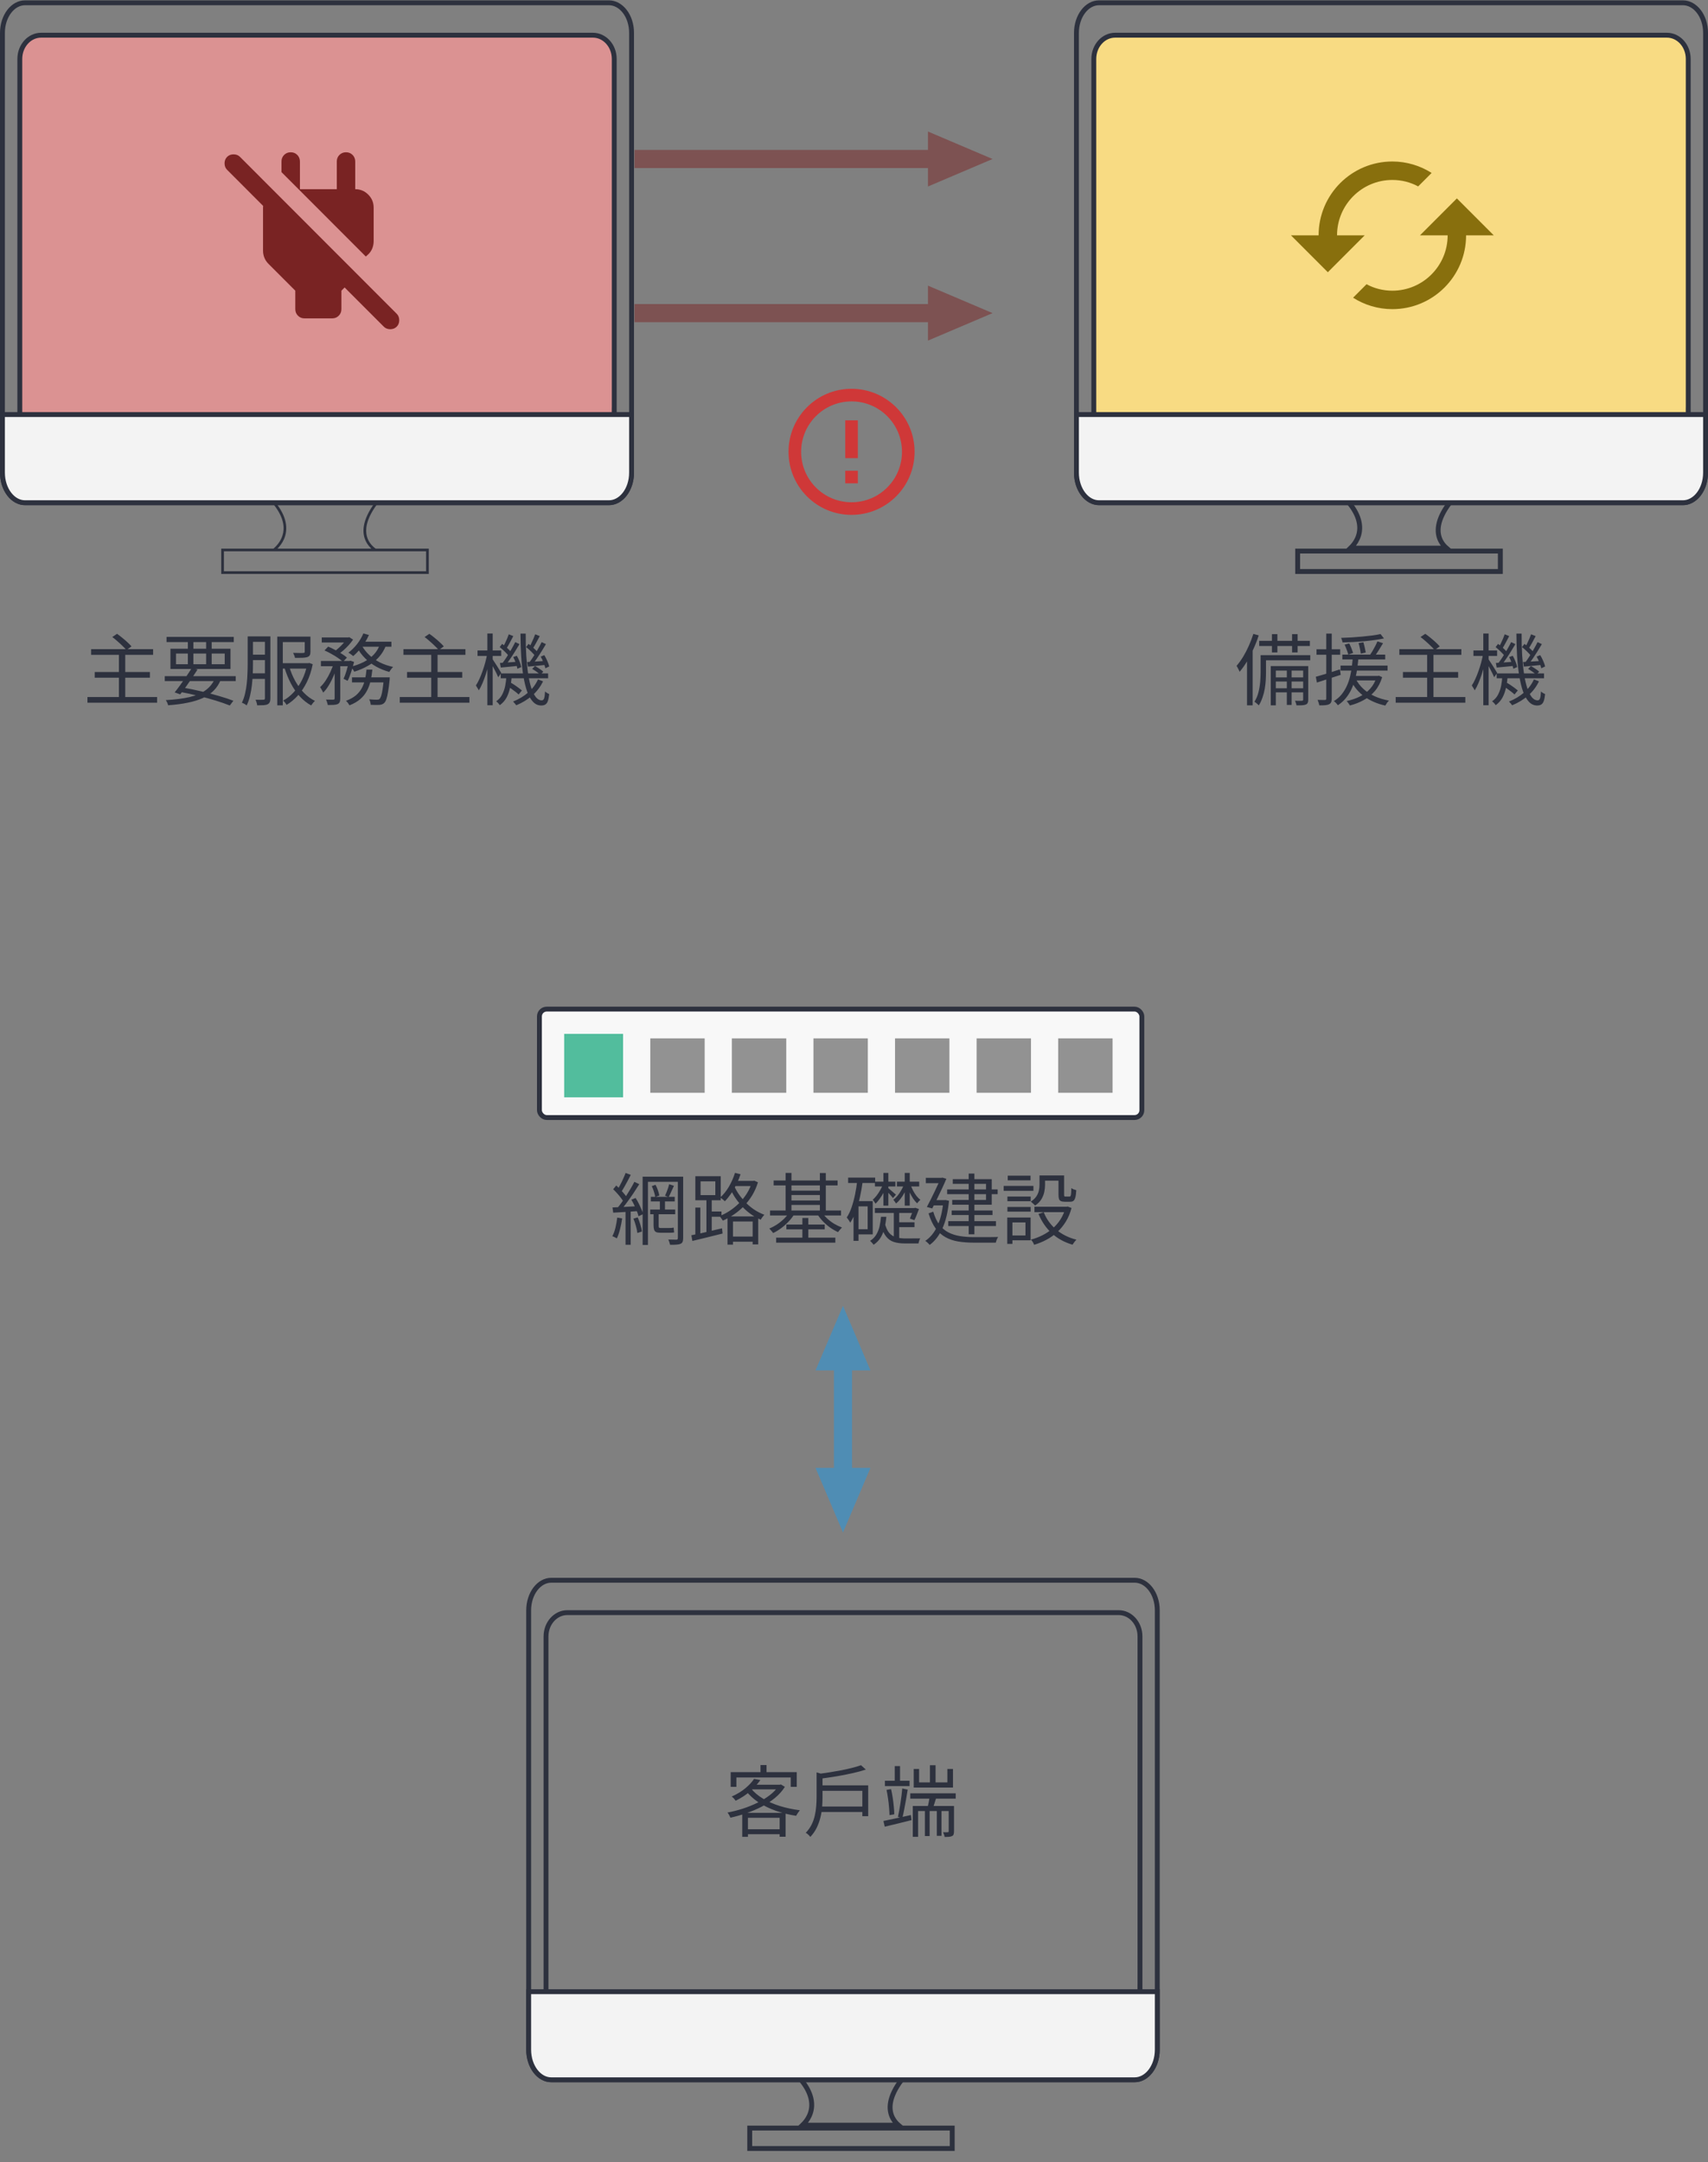 <svg width="350" height="443" viewBox="0 0 350 443" fill="none" xmlns="http://www.w3.org/2000/svg">
<rect x="0" y="0" width="350" height="443" fill="#808080" stroke="none"/>
<path d="M18.672 132.997H31.376V134.165H18.672V132.997ZM19.408 137.685H30.72V138.853H19.408V137.685ZM17.92 142.805H32.192V143.973H17.92V142.805ZM24.368 133.941H25.664V143.413H24.368V133.941ZM23.008 130.517L23.984 129.861C24.325 130.095 24.682 130.367 25.056 130.677C25.44 130.986 25.797 131.295 26.128 131.605C26.458 131.903 26.73 132.181 26.944 132.437L25.904 133.189C25.712 132.943 25.45 132.666 25.12 132.357C24.8 132.037 24.453 131.717 24.08 131.397C23.717 131.066 23.36 130.773 23.008 130.517ZM33.76 138.533H48.304V139.541H33.76V138.533ZM34.128 130.485H47.904V131.557H34.128V130.485ZM39.296 136.869L40.48 137.173C40.128 137.727 39.744 138.314 39.328 138.933C38.912 139.551 38.496 140.154 38.08 140.741C37.664 141.317 37.28 141.823 36.928 142.261L35.792 141.861C36.144 141.423 36.528 140.917 36.944 140.341C37.36 139.765 37.776 139.173 38.192 138.565C38.608 137.957 38.976 137.391 39.296 136.869ZM44.096 138.901L45.248 139.237C44.906 140.111 44.426 140.858 43.808 141.477C43.2 142.095 42.453 142.607 41.568 143.013C40.682 143.418 39.648 143.738 38.464 143.973C37.28 144.218 35.941 144.394 34.448 144.501C34.416 144.33 34.352 144.143 34.256 143.941C34.17 143.749 34.074 143.583 33.968 143.445C35.877 143.338 37.504 143.13 38.848 142.821C40.202 142.501 41.306 142.026 42.16 141.397C43.024 140.767 43.669 139.935 44.096 138.901ZM36.672 141.717L37.264 140.837C38.586 141.061 39.898 141.327 41.2 141.637C42.501 141.935 43.722 142.255 44.864 142.597C46.016 142.927 47.002 143.253 47.824 143.573L47.088 144.549C46.277 144.218 45.317 143.882 44.208 143.541C43.109 143.199 41.914 142.874 40.624 142.565C39.344 142.245 38.026 141.962 36.672 141.717ZM38.496 130.885H39.632V136.485H38.496V130.885ZM42.24 130.885H43.376V136.485H42.24V130.885ZM36.064 133.909V136.085H46.048V133.909H36.064ZM34.928 132.917H47.232V137.061H34.928V132.917ZM51.232 130.389H54.96V131.509H51.232V130.389ZM51.232 134.133H54.992V135.253H51.232V134.133ZM57.472 135.877H63.296V136.981H57.472V135.877ZM51.2 137.957H54.96V139.093H51.2V137.957ZM50.752 130.389H51.84V136.133C51.84 136.762 51.824 137.439 51.792 138.165C51.76 138.89 51.701 139.631 51.616 140.389C51.53 141.135 51.402 141.866 51.232 142.581C51.061 143.295 50.832 143.946 50.544 144.533C50.48 144.469 50.389 144.399 50.272 144.325C50.154 144.25 50.032 144.181 49.904 144.117C49.776 144.053 49.664 144.005 49.568 143.973C49.845 143.407 50.058 142.794 50.208 142.133C50.368 141.471 50.485 140.794 50.56 140.101C50.634 139.397 50.682 138.709 50.704 138.037C50.736 137.354 50.752 136.719 50.752 136.133V130.389ZM54.288 130.389H55.408V143.077C55.408 143.397 55.365 143.653 55.28 143.845C55.194 144.047 55.05 144.197 54.848 144.293C54.645 144.399 54.373 144.463 54.032 144.485C53.69 144.506 53.248 144.517 52.704 144.517C52.693 144.421 52.672 144.298 52.64 144.149C52.608 144.01 52.565 143.871 52.512 143.733C52.469 143.594 52.421 143.471 52.368 143.365C52.741 143.375 53.077 143.381 53.376 143.381C53.674 143.381 53.877 143.375 53.984 143.365C54.09 143.365 54.165 143.343 54.208 143.301C54.261 143.258 54.288 143.178 54.288 143.061V130.389ZM62.448 130.437H63.616V133.541C63.616 133.829 63.573 134.058 63.488 134.229C63.402 134.399 63.232 134.533 62.976 134.629C62.73 134.703 62.4 134.751 61.984 134.773C61.568 134.783 61.056 134.789 60.448 134.789C60.426 134.618 60.373 134.442 60.288 134.261C60.213 134.069 60.138 133.903 60.064 133.765C60.394 133.765 60.698 133.77 60.976 133.781C61.264 133.791 61.509 133.797 61.712 133.797C61.914 133.786 62.058 133.781 62.144 133.781C62.272 133.77 62.352 133.749 62.384 133.717C62.426 133.685 62.448 133.621 62.448 133.525V130.437ZM62.96 135.877H63.168L63.376 135.829L64.08 136.085C63.813 137.45 63.413 138.671 62.88 139.749C62.357 140.815 61.738 141.738 61.024 142.517C60.32 143.295 59.552 143.93 58.72 144.421C58.656 144.293 58.554 144.138 58.416 143.957C58.277 143.775 58.144 143.637 58.016 143.541C58.784 143.135 59.498 142.575 60.16 141.861C60.821 141.135 61.397 140.287 61.888 139.317C62.378 138.335 62.736 137.263 62.96 136.101V135.877ZM59.264 136.565C59.573 137.599 59.978 138.575 60.48 139.493C60.992 140.41 61.589 141.226 62.272 141.941C62.954 142.645 63.712 143.199 64.544 143.605C64.416 143.711 64.277 143.855 64.128 144.037C63.978 144.229 63.856 144.394 63.76 144.533C62.906 144.063 62.128 143.445 61.424 142.677C60.73 141.898 60.122 141.013 59.6 140.021C59.077 139.018 58.645 137.951 58.304 136.821L59.264 136.565ZM56.816 130.437H62.784V131.557H57.952V144.517H56.816V130.437ZM65.936 130.597H71.392V131.637H65.936V130.597ZM72.128 138.773H79.056V139.813H72.128V138.773ZM65.76 135.429H71.776V136.501H65.76V135.429ZM68.576 135.861H69.728V143.125C69.728 143.423 69.69 143.658 69.616 143.829C69.541 144.01 69.397 144.154 69.184 144.261C68.981 144.346 68.714 144.399 68.384 144.421C68.064 144.442 67.658 144.453 67.168 144.453C67.146 144.303 67.098 144.117 67.024 143.893C66.96 143.679 66.885 143.493 66.8 143.333C67.152 143.343 67.466 143.349 67.744 143.349C68.032 143.359 68.224 143.359 68.32 143.349C68.416 143.338 68.48 143.317 68.512 143.285C68.554 143.253 68.576 143.194 68.576 143.109V135.861ZM78.656 138.773H79.872C79.872 138.773 79.866 138.837 79.856 138.965C79.856 139.093 79.85 139.205 79.84 139.301C79.744 140.293 79.637 141.109 79.52 141.749C79.413 142.378 79.301 142.869 79.184 143.221C79.066 143.573 78.928 143.829 78.768 143.989C78.629 144.138 78.48 144.239 78.32 144.293C78.17 144.357 77.984 144.399 77.76 144.421C77.578 144.431 77.328 144.437 77.008 144.437C76.688 144.437 76.341 144.426 75.968 144.405C75.957 144.234 75.925 144.042 75.872 143.829C75.818 143.626 75.744 143.445 75.648 143.285C76 143.317 76.32 143.338 76.608 143.349C76.896 143.359 77.104 143.365 77.232 143.365C77.37 143.365 77.477 143.354 77.552 143.333C77.637 143.311 77.717 143.269 77.792 143.205C77.898 143.087 78.005 142.874 78.112 142.565C78.218 142.255 78.314 141.807 78.4 141.221C78.496 140.634 78.581 139.877 78.656 138.949V138.773ZM75.104 137.189H76.304C76.229 137.989 76.106 138.757 75.936 139.493C75.776 140.229 75.525 140.911 75.184 141.541C74.853 142.17 74.4 142.735 73.824 143.237C73.248 143.738 72.506 144.165 71.6 144.517C71.536 144.378 71.434 144.213 71.296 144.021C71.157 143.839 71.024 143.695 70.896 143.589C71.728 143.279 72.405 142.906 72.928 142.469C73.45 142.021 73.856 141.525 74.144 140.981C74.442 140.426 74.661 139.829 74.8 139.189C74.938 138.549 75.04 137.882 75.104 137.189ZM66.496 133.269L67.248 132.485C67.706 132.666 68.176 132.89 68.656 133.157C69.146 133.413 69.605 133.679 70.032 133.957C70.469 134.223 70.821 134.479 71.088 134.725L70.288 135.605C70.032 135.359 69.69 135.093 69.264 134.805C68.848 134.517 68.394 134.239 67.904 133.973C67.424 133.695 66.954 133.461 66.496 133.269ZM71.456 135.429H71.632L71.808 135.365L72.56 135.621C72.389 136.293 72.186 136.986 71.952 137.701C71.728 138.405 71.488 139.002 71.232 139.493L70.4 139.077C70.602 138.65 70.8 138.117 70.992 137.477C71.184 136.826 71.338 136.213 71.456 135.637V135.429ZM77.872 131.957L79.12 132.165C78.757 133.135 78.256 133.967 77.616 134.661C76.986 135.354 76.245 135.941 75.392 136.421C74.549 136.901 73.621 137.301 72.608 137.621C72.565 137.535 72.501 137.429 72.416 137.301C72.33 137.162 72.234 137.034 72.128 136.917C72.032 136.789 71.941 136.687 71.856 136.613C72.837 136.367 73.728 136.042 74.528 135.637C75.338 135.221 76.026 134.714 76.592 134.117C77.168 133.509 77.594 132.789 77.872 131.957ZM74.464 129.781L75.6 130.101C75.354 130.666 75.056 131.215 74.704 131.749C74.352 132.271 73.978 132.762 73.584 133.221C73.189 133.679 72.789 134.079 72.384 134.421C72.309 134.357 72.213 134.282 72.096 134.197C71.978 134.101 71.856 134.01 71.728 133.925C71.6 133.839 71.488 133.77 71.392 133.717C72.021 133.247 72.608 132.671 73.152 131.989C73.696 131.295 74.133 130.559 74.464 129.781ZM74.176 132.309C74.56 133.002 75.066 133.642 75.696 134.229C76.325 134.815 77.05 135.317 77.872 135.733C78.704 136.138 79.6 136.442 80.56 136.645C80.474 136.73 80.378 136.831 80.272 136.949C80.176 137.066 80.085 137.189 80 137.317C79.914 137.445 79.84 137.562 79.776 137.669C78.805 137.402 77.898 137.034 77.056 136.565C76.213 136.085 75.461 135.514 74.8 134.853C74.138 134.191 73.594 133.455 73.168 132.645L74.176 132.309ZM68.416 135.765L69.232 136.069C69.04 136.773 68.784 137.498 68.464 138.245C68.154 138.991 67.808 139.685 67.424 140.325C67.05 140.965 66.65 141.493 66.224 141.909C66.16 141.749 66.064 141.562 65.936 141.349C65.818 141.125 65.706 140.938 65.6 140.789C65.994 140.426 66.373 139.973 66.736 139.429C67.098 138.874 67.424 138.282 67.712 137.653C68.01 137.013 68.245 136.383 68.416 135.765ZM74.112 131.477H80.208V132.501H73.6L74.112 131.477ZM71.104 130.597H71.376L71.568 130.549L72.352 131.045C72.106 131.407 71.813 131.781 71.472 132.165C71.13 132.538 70.768 132.895 70.384 133.237C70 133.567 69.626 133.855 69.264 134.101C69.157 134.005 69.024 133.903 68.864 133.797C68.704 133.679 68.565 133.589 68.448 133.525C68.789 133.29 69.125 133.018 69.456 132.709C69.797 132.399 70.112 132.079 70.4 131.749C70.698 131.407 70.933 131.098 71.104 130.821V130.597ZM82.672 132.997H95.376V134.165H82.672V132.997ZM83.408 137.685H94.72V138.853H83.408V137.685ZM81.92 142.805H96.192V143.973H81.92V142.805ZM88.368 133.941H89.664V143.413H88.368V133.941ZM87.008 130.517L87.984 129.861C88.325 130.095 88.682 130.367 89.056 130.677C89.44 130.986 89.797 131.295 90.128 131.605C90.458 131.903 90.73 132.181 90.944 132.437L89.904 133.189C89.712 132.943 89.45 132.666 89.12 132.357C88.8 132.037 88.453 131.717 88.08 131.397C87.717 131.066 87.36 130.773 87.008 130.517ZM102.608 137.973H112.32V138.965H102.608V137.973ZM103.872 140.501L104.512 139.781C104.789 139.93 105.082 140.106 105.392 140.309C105.701 140.511 105.989 140.714 106.256 140.917C106.533 141.119 106.762 141.301 106.944 141.461L106.272 142.293C106.101 142.122 105.877 141.93 105.6 141.717C105.333 141.503 105.045 141.29 104.736 141.077C104.437 140.863 104.149 140.671 103.872 140.501ZM109.056 137.045L109.632 136.469C109.93 136.629 110.24 136.815 110.56 137.029C110.89 137.242 111.146 137.439 111.328 137.621L110.72 138.245C110.538 138.063 110.288 137.861 109.968 137.637C109.648 137.413 109.344 137.215 109.056 137.045ZM103.776 138.437H104.88C104.816 139.258 104.704 140.047 104.544 140.805C104.394 141.562 104.154 142.255 103.824 142.885C103.493 143.503 103.024 144.037 102.416 144.485C102.341 144.357 102.229 144.213 102.08 144.053C101.941 143.903 101.808 143.781 101.68 143.685C102.224 143.311 102.634 142.847 102.912 142.293C103.2 141.738 103.408 141.13 103.536 140.469C103.664 139.807 103.744 139.13 103.776 138.437ZM106.656 129.813H107.728C107.717 131.402 107.754 132.895 107.84 134.293C107.925 135.679 108.053 136.938 108.224 138.069C108.394 139.189 108.613 140.159 108.88 140.981C109.157 141.791 109.472 142.415 109.824 142.853C110.176 143.279 110.565 143.493 110.992 143.493C111.226 143.493 111.392 143.37 111.488 143.125C111.584 142.879 111.653 142.394 111.696 141.669C111.813 141.786 111.952 141.893 112.112 141.989C112.272 142.085 112.416 142.159 112.544 142.213C112.48 142.81 112.389 143.274 112.272 143.605C112.154 143.946 111.989 144.186 111.776 144.325C111.562 144.474 111.274 144.549 110.912 144.549C110.272 144.549 109.712 144.298 109.232 143.797C108.762 143.306 108.362 142.613 108.032 141.717C107.712 140.81 107.45 139.743 107.248 138.517C107.045 137.29 106.896 135.941 106.8 134.469C106.714 132.986 106.666 131.434 106.656 129.813ZM110.24 139.205L111.28 139.589C110.757 140.698 110.021 141.669 109.072 142.501C108.122 143.322 107.029 143.989 105.792 144.501C105.717 144.394 105.616 144.266 105.488 144.117C105.36 143.967 105.242 143.839 105.136 143.733C106.33 143.263 107.37 142.639 108.256 141.861C109.141 141.082 109.802 140.197 110.24 139.205ZM107.808 132.581L108.304 131.925C108.656 132.17 109.008 132.458 109.36 132.789C109.722 133.109 110 133.402 110.192 133.669L109.664 134.421C109.482 134.154 109.216 133.85 108.864 133.509C108.512 133.157 108.16 132.847 107.808 132.581ZM110.8 134.533L111.536 134.229C111.77 134.602 111.978 135.007 112.16 135.445C112.352 135.871 112.48 136.239 112.544 136.549L111.76 136.917C111.685 136.597 111.557 136.213 111.376 135.765C111.205 135.306 111.013 134.895 110.8 134.533ZM108.016 135.637C108.517 135.615 109.088 135.583 109.728 135.541C110.368 135.498 111.04 135.455 111.744 135.413L111.76 136.229C111.12 136.293 110.501 136.357 109.904 136.421C109.306 136.474 108.736 136.527 108.192 136.581L108.016 135.637ZM109.664 129.957L110.608 130.325C110.373 130.762 110.128 131.221 109.872 131.701C109.616 132.17 109.376 132.57 109.152 132.901L108.48 132.581C108.618 132.346 108.757 132.074 108.896 131.765C109.045 131.455 109.189 131.141 109.328 130.821C109.466 130.501 109.578 130.213 109.664 129.957ZM110.992 131.557L111.872 131.973C111.605 132.431 111.312 132.917 110.992 133.429C110.672 133.93 110.352 134.421 110.032 134.901C109.712 135.37 109.402 135.786 109.104 136.149L108.432 135.765C108.72 135.402 109.018 134.975 109.328 134.485C109.648 133.983 109.952 133.477 110.24 132.965C110.538 132.453 110.789 131.983 110.992 131.557ZM102.4 132.581L102.896 131.925C103.248 132.17 103.6 132.458 103.952 132.789C104.314 133.109 104.586 133.402 104.768 133.669L104.256 134.421C104.074 134.154 103.802 133.85 103.44 133.509C103.088 133.157 102.741 132.847 102.4 132.581ZM105.168 134.629L105.904 134.357C106.117 134.719 106.309 135.119 106.48 135.557C106.65 135.994 106.762 136.367 106.816 136.677L106.016 137.013C105.973 136.693 105.872 136.309 105.712 135.861C105.552 135.413 105.37 135.002 105.168 134.629ZM102.448 135.829C102.949 135.797 103.52 135.759 104.16 135.717C104.81 135.663 105.488 135.615 106.192 135.573L106.208 136.421C105.568 136.495 104.944 136.559 104.336 136.613C103.728 136.666 103.157 136.719 102.624 136.773L102.448 135.829ZM104.256 129.957L105.184 130.325C104.949 130.762 104.704 131.226 104.448 131.717C104.192 132.197 103.957 132.602 103.744 132.933L103.056 132.613C103.194 132.367 103.338 132.09 103.488 131.781C103.637 131.471 103.781 131.157 103.92 130.837C104.058 130.506 104.17 130.213 104.256 129.957ZM105.584 131.557L106.448 131.973C106.17 132.442 105.866 132.943 105.536 133.477C105.216 133.999 104.885 134.506 104.544 134.997C104.213 135.487 103.893 135.919 103.584 136.293L102.912 135.925C103.21 135.541 103.525 135.093 103.856 134.581C104.186 134.069 104.501 133.546 104.8 133.013C105.109 132.479 105.37 131.994 105.584 131.557ZM97.856 133.269H102.704V134.389H97.856V133.269ZM99.872 129.797H100.96V144.501H99.872V129.797ZM99.84 133.941L100.544 134.165C100.437 134.783 100.298 135.439 100.128 136.133C99.957 136.815 99.765 137.487 99.552 138.149C99.338 138.81 99.109 139.423 98.864 139.989C98.629 140.554 98.378 141.039 98.112 141.445C98.048 141.295 97.952 141.125 97.824 140.933C97.706 140.741 97.605 140.575 97.52 140.437C97.765 140.074 98 139.642 98.224 139.141C98.458 138.639 98.677 138.095 98.88 137.509C99.093 136.922 99.28 136.325 99.44 135.717C99.61 135.098 99.744 134.506 99.84 133.941ZM100.896 134.997C100.981 135.103 101.104 135.29 101.264 135.557C101.434 135.813 101.621 136.101 101.824 136.421C102.026 136.73 102.208 137.023 102.368 137.301C102.538 137.567 102.656 137.759 102.72 137.877L102.096 138.757C102.021 138.565 101.909 138.314 101.76 138.005C101.61 137.695 101.445 137.375 101.264 137.045C101.093 136.703 100.928 136.394 100.768 136.117C100.608 135.829 100.485 135.605 100.4 135.445L100.896 134.997Z" fill="#2D313E"/>
<path d="M260.641 129.925H261.761V133.669H260.641V129.925ZM264.769 129.925H265.905V133.669H264.769V129.925ZM263.697 136.805H264.673V144.437H263.697V136.805ZM258.033 131.301H268.417V132.357H258.033V131.301ZM261.009 138.789H267.377V139.637H261.009V138.789ZM261.009 141.013H267.377V141.861H261.009V141.013ZM258.849 134.229H268.497V135.285H258.849V134.229ZM258.321 134.229H259.425V137.685C259.425 138.186 259.409 138.735 259.377 139.333C259.345 139.919 259.275 140.522 259.169 141.141C259.062 141.749 258.907 142.341 258.705 142.917C258.513 143.493 258.262 144.026 257.953 144.517C257.889 144.442 257.798 144.357 257.681 144.261C257.574 144.165 257.462 144.069 257.345 143.973C257.238 143.887 257.142 143.823 257.057 143.781C257.441 143.173 257.718 142.511 257.889 141.797C258.07 141.082 258.187 140.367 258.241 139.653C258.294 138.938 258.321 138.277 258.321 137.669V134.229ZM260.401 136.469H267.521V137.397H261.441V144.517H260.401V136.469ZM267.041 136.469H268.081V143.349C268.081 143.615 268.049 143.823 267.985 143.973C267.921 144.133 267.798 144.255 267.617 144.341C267.425 144.426 267.169 144.479 266.849 144.501C266.539 144.522 266.145 144.527 265.665 144.517C265.654 144.389 265.617 144.234 265.553 144.053C265.499 143.871 265.435 143.711 265.361 143.573C265.702 143.583 266.006 143.589 266.273 143.589C266.539 143.589 266.715 143.583 266.801 143.573C266.961 143.573 267.041 143.493 267.041 143.333V136.469ZM256.833 129.877L257.937 130.181C257.638 131.109 257.281 132.026 256.865 132.933C256.459 133.839 256.017 134.698 255.537 135.509C255.057 136.309 254.55 137.018 254.017 137.637C253.985 137.541 253.931 137.418 253.857 137.269C253.782 137.109 253.702 136.954 253.617 136.805C253.531 136.645 253.457 136.517 253.393 136.421C253.862 135.877 254.31 135.258 254.737 134.565C255.163 133.861 255.553 133.109 255.905 132.309C256.267 131.509 256.577 130.698 256.833 129.877ZM255.537 133.797L256.657 132.693L256.689 132.725V144.517H255.537V133.797ZM275.073 134.117H283.857V135.109H275.073V134.117ZM274.705 136.373H284.337V137.397H274.705V136.373ZM276.897 138.485H282.401V139.413H276.897V138.485ZM275.537 132.085L276.481 131.829C276.641 132.138 276.795 132.479 276.945 132.853C277.094 133.226 277.206 133.535 277.281 133.781L276.289 134.117C276.225 133.85 276.118 133.525 275.969 133.141C275.83 132.746 275.686 132.394 275.537 132.085ZM278.401 131.749L279.377 131.589C279.483 131.93 279.579 132.298 279.665 132.693C279.761 133.087 279.83 133.418 279.873 133.685L278.849 133.925C278.817 133.647 278.758 133.301 278.673 132.885C278.587 132.469 278.497 132.09 278.401 131.749ZM282.897 129.909L283.601 130.805C283.057 130.922 282.438 131.029 281.745 131.125C281.062 131.221 280.342 131.306 279.585 131.381C278.838 131.445 278.081 131.498 277.313 131.541C276.555 131.573 275.819 131.599 275.105 131.621C275.094 131.482 275.057 131.327 274.993 131.157C274.939 130.975 274.881 130.821 274.817 130.693C275.51 130.671 276.23 130.639 276.977 130.597C277.723 130.543 278.459 130.485 279.185 130.421C279.91 130.346 280.593 130.271 281.233 130.197C281.873 130.111 282.427 130.015 282.897 129.909ZM277.825 139.109C278.209 139.866 278.726 140.543 279.377 141.141C280.027 141.738 280.795 142.239 281.681 142.645C282.577 143.05 283.558 143.349 284.625 143.541C284.497 143.658 284.358 143.818 284.209 144.021C284.07 144.223 283.958 144.405 283.873 144.565C282.23 144.202 280.806 143.589 279.601 142.725C278.395 141.85 277.467 140.746 276.817 139.413L277.825 139.109ZM282.257 131.413L283.409 131.781C283.121 132.271 282.811 132.778 282.481 133.301C282.15 133.823 281.841 134.271 281.553 134.645L280.657 134.309C280.838 134.042 281.03 133.743 281.233 133.413C281.435 133.071 281.627 132.725 281.809 132.373C281.99 132.021 282.139 131.701 282.257 131.413ZM282.113 138.485H282.353L282.561 138.437L283.233 138.741C282.891 139.861 282.395 140.805 281.745 141.573C281.094 142.341 280.331 142.959 279.457 143.429C278.593 143.909 277.643 144.282 276.609 144.549C276.577 144.463 276.518 144.362 276.433 144.245C276.358 144.138 276.278 144.026 276.193 143.909C276.107 143.791 276.022 143.701 275.937 143.637C276.929 143.423 277.835 143.114 278.657 142.709C279.489 142.293 280.198 141.754 280.785 141.093C281.382 140.431 281.825 139.621 282.113 138.661V138.485ZM277.217 134.757H278.369C278.315 135.397 278.241 136.074 278.145 136.789C278.059 137.493 277.926 138.207 277.745 138.933C277.563 139.647 277.318 140.351 277.009 141.045C276.71 141.727 276.326 142.362 275.857 142.949C275.398 143.535 274.827 144.053 274.145 144.501C274.059 144.362 273.937 144.207 273.777 144.037C273.627 143.877 273.478 143.749 273.329 143.653C273.969 143.258 274.507 142.789 274.945 142.245C275.382 141.69 275.739 141.098 276.017 140.469C276.305 139.829 276.523 139.178 276.673 138.517C276.833 137.845 276.95 137.189 277.025 136.549C277.099 135.909 277.163 135.311 277.217 134.757ZM269.633 138.661C270.262 138.49 271.014 138.271 271.889 138.005C272.774 137.727 273.67 137.439 274.577 137.141L274.737 138.261C273.883 138.538 273.03 138.815 272.177 139.093C271.323 139.37 270.55 139.621 269.857 139.845L269.633 138.661ZM269.777 133.029H274.625V134.149H269.777V133.029ZM271.777 129.813H272.897V143.125C272.897 143.445 272.854 143.695 272.769 143.877C272.694 144.058 272.555 144.197 272.353 144.293C272.161 144.389 271.905 144.453 271.585 144.485C271.265 144.517 270.849 144.527 270.337 144.517C270.326 144.378 270.283 144.197 270.209 143.973C270.145 143.759 270.075 143.567 270.001 143.397C270.342 143.407 270.651 143.413 270.929 143.413C271.217 143.423 271.409 143.423 271.505 143.413C271.601 143.413 271.67 143.391 271.713 143.349C271.755 143.317 271.777 143.242 271.777 143.125V129.813ZM286.753 132.997H299.457V134.165H286.753V132.997ZM287.489 137.685H298.801V138.853H287.489V137.685ZM286.001 142.805H300.273V143.973H286.001V142.805ZM292.449 133.941H293.745V143.413H292.449V133.941ZM291.089 130.517L292.065 129.861C292.406 130.095 292.763 130.367 293.137 130.677C293.521 130.986 293.878 131.295 294.209 131.605C294.539 131.903 294.811 132.181 295.025 132.437L293.985 133.189C293.793 132.943 293.531 132.666 293.201 132.357C292.881 132.037 292.534 131.717 292.161 131.397C291.798 131.066 291.441 130.773 291.089 130.517ZM306.689 137.973H316.401V138.965H306.689V137.973ZM307.953 140.501L308.593 139.781C308.87 139.93 309.163 140.106 309.473 140.309C309.782 140.511 310.07 140.714 310.337 140.917C310.614 141.119 310.843 141.301 311.025 141.461L310.353 142.293C310.182 142.122 309.958 141.93 309.681 141.717C309.414 141.503 309.126 141.29 308.817 141.077C308.518 140.863 308.23 140.671 307.953 140.501ZM313.137 137.045L313.713 136.469C314.011 136.629 314.321 136.815 314.641 137.029C314.971 137.242 315.227 137.439 315.409 137.621L314.801 138.245C314.619 138.063 314.369 137.861 314.049 137.637C313.729 137.413 313.425 137.215 313.137 137.045ZM307.857 138.437H308.961C308.897 139.258 308.785 140.047 308.625 140.805C308.475 141.562 308.235 142.255 307.905 142.885C307.574 143.503 307.105 144.037 306.497 144.485C306.422 144.357 306.31 144.213 306.161 144.053C306.022 143.903 305.889 143.781 305.761 143.685C306.305 143.311 306.715 142.847 306.993 142.293C307.281 141.738 307.489 141.13 307.617 140.469C307.745 139.807 307.825 139.13 307.857 138.437ZM310.737 129.813H311.809C311.798 131.402 311.835 132.895 311.921 134.293C312.006 135.679 312.134 136.938 312.305 138.069C312.475 139.189 312.694 140.159 312.961 140.981C313.238 141.791 313.553 142.415 313.905 142.853C314.257 143.279 314.646 143.493 315.073 143.493C315.307 143.493 315.473 143.37 315.569 143.125C315.665 142.879 315.734 142.394 315.777 141.669C315.894 141.786 316.033 141.893 316.193 141.989C316.353 142.085 316.497 142.159 316.625 142.213C316.561 142.81 316.47 143.274 316.353 143.605C316.235 143.946 316.07 144.186 315.857 144.325C315.643 144.474 315.355 144.549 314.993 144.549C314.353 144.549 313.793 144.298 313.313 143.797C312.843 143.306 312.443 142.613 312.113 141.717C311.793 140.81 311.531 139.743 311.329 138.517C311.126 137.29 310.977 135.941 310.881 134.469C310.795 132.986 310.747 131.434 310.737 129.813ZM314.321 139.205L315.361 139.589C314.838 140.698 314.102 141.669 313.153 142.501C312.203 143.322 311.11 143.989 309.873 144.501C309.798 144.394 309.697 144.266 309.569 144.117C309.441 143.967 309.323 143.839 309.217 143.733C310.411 143.263 311.451 142.639 312.337 141.861C313.222 141.082 313.883 140.197 314.321 139.205ZM311.889 132.581L312.385 131.925C312.737 132.17 313.089 132.458 313.441 132.789C313.803 133.109 314.081 133.402 314.273 133.669L313.745 134.421C313.563 134.154 313.297 133.85 312.945 133.509C312.593 133.157 312.241 132.847 311.889 132.581ZM314.881 134.533L315.617 134.229C315.851 134.602 316.059 135.007 316.241 135.445C316.433 135.871 316.561 136.239 316.625 136.549L315.841 136.917C315.766 136.597 315.638 136.213 315.457 135.765C315.286 135.306 315.094 134.895 314.881 134.533ZM312.097 135.637C312.598 135.615 313.169 135.583 313.809 135.541C314.449 135.498 315.121 135.455 315.825 135.413L315.841 136.229C315.201 136.293 314.582 136.357 313.985 136.421C313.387 136.474 312.817 136.527 312.273 136.581L312.097 135.637ZM313.745 129.957L314.689 130.325C314.454 130.762 314.209 131.221 313.953 131.701C313.697 132.17 313.457 132.57 313.233 132.901L312.561 132.581C312.699 132.346 312.838 132.074 312.977 131.765C313.126 131.455 313.27 131.141 313.409 130.821C313.547 130.501 313.659 130.213 313.745 129.957ZM315.073 131.557L315.953 131.973C315.686 132.431 315.393 132.917 315.073 133.429C314.753 133.93 314.433 134.421 314.113 134.901C313.793 135.37 313.483 135.786 313.185 136.149L312.513 135.765C312.801 135.402 313.099 134.975 313.409 134.485C313.729 133.983 314.033 133.477 314.321 132.965C314.619 132.453 314.87 131.983 315.073 131.557ZM306.481 132.581L306.977 131.925C307.329 132.17 307.681 132.458 308.033 132.789C308.395 133.109 308.667 133.402 308.849 133.669L308.337 134.421C308.155 134.154 307.883 133.85 307.521 133.509C307.169 133.157 306.822 132.847 306.481 132.581ZM309.249 134.629L309.985 134.357C310.198 134.719 310.39 135.119 310.561 135.557C310.731 135.994 310.843 136.367 310.897 136.677L310.097 137.013C310.054 136.693 309.953 136.309 309.793 135.861C309.633 135.413 309.451 135.002 309.249 134.629ZM306.529 135.829C307.03 135.797 307.601 135.759 308.241 135.717C308.891 135.663 309.569 135.615 310.273 135.573L310.289 136.421C309.649 136.495 309.025 136.559 308.417 136.613C307.809 136.666 307.238 136.719 306.705 136.773L306.529 135.829ZM308.337 129.957L309.265 130.325C309.03 130.762 308.785 131.226 308.529 131.717C308.273 132.197 308.038 132.602 307.825 132.933L307.137 132.613C307.275 132.367 307.419 132.09 307.569 131.781C307.718 131.471 307.862 131.157 308.001 130.837C308.139 130.506 308.251 130.213 308.337 129.957ZM309.665 131.557L310.529 131.973C310.251 132.442 309.947 132.943 309.617 133.477C309.297 133.999 308.966 134.506 308.625 134.997C308.294 135.487 307.974 135.919 307.665 136.293L306.993 135.925C307.291 135.541 307.606 135.093 307.937 134.581C308.267 134.069 308.582 133.546 308.881 133.013C309.19 132.479 309.451 131.994 309.665 131.557ZM301.937 133.269H306.785V134.389H301.937V133.269ZM303.953 129.797H305.041V144.501H303.953V129.797ZM303.921 133.941L304.625 134.165C304.518 134.783 304.379 135.439 304.209 136.133C304.038 136.815 303.846 137.487 303.633 138.149C303.419 138.81 303.19 139.423 302.945 139.989C302.71 140.554 302.459 141.039 302.193 141.445C302.129 141.295 302.033 141.125 301.905 140.933C301.787 140.741 301.686 140.575 301.601 140.437C301.846 140.074 302.081 139.642 302.305 139.141C302.539 138.639 302.758 138.095 302.961 137.509C303.174 136.922 303.361 136.325 303.521 135.717C303.691 135.098 303.825 134.506 303.921 133.941ZM304.977 134.997C305.062 135.103 305.185 135.29 305.345 135.557C305.515 135.813 305.702 136.101 305.905 136.421C306.107 136.73 306.289 137.023 306.449 137.301C306.619 137.567 306.737 137.759 306.801 137.877L306.177 138.757C306.102 138.565 305.99 138.314 305.841 138.005C305.691 137.695 305.526 137.375 305.345 137.045C305.174 136.703 305.009 136.394 304.849 136.117C304.689 135.829 304.566 135.605 304.481 135.445L304.977 134.997Z" fill="#2D313E"/>
<g opacity="0.5">
<rect x="130.021" y="30.72" width="64.082" height="3.715" fill="#792323"/>
<path d="M203.391 32.578L190.156 38.208L190.156 26.948L203.391 32.578Z" fill="#792323"/>
</g>
<g opacity="0.5">
<rect x="130.021" y="62.297" width="64.082" height="3.715" fill="#792323"/>
<path d="M203.391 64.154L190.156 69.784L190.156 58.524L203.391 64.154Z" fill="#792323"/>
</g>
<g opacity="0.7">
<rect x="174.599" y="277.761" width="26.004" height="3.715" transform="rotate(90 174.599 277.761)" fill="#3B93CA"/>
<path d="M172.742 313.981L167.112 300.747L178.372 300.747L172.742 313.981Z" fill="#3B93CA"/>
<path d="M172.742 267.545L167.112 280.779L178.372 280.779L172.742 267.545Z" fill="#3B93CA"/>
</g>
<path d="M129.419 96.827C129.419 98.571 128.875 100.13 128.021 101.243C127.166 102.355 126.021 103.001 124.794 103.001H5.124C2.68 103.001 0.5 100.371 0.5 96.827V6.747C0.5 5.003 1.043 3.444 1.898 2.331C2.753 1.219 3.898 0.573 5.124 0.573H124.794C127.239 0.573 129.419 3.203 129.419 6.747V96.827Z" stroke="#2D313E"/>
<path d="M125.869 83.99H125.861V84.49C125.861 87.228 123.864 89.363 121.503 89.363H8.417C6.056 89.363 4.059 87.228 4.059 84.49V12.086C4.059 9.348 6.056 7.213 8.417 7.213H121.51C123.872 7.213 125.869 9.348 125.869 12.086V83.99Z" fill="#DB9292" stroke="#2D313E"/>
<path fill-rule="evenodd" clip-rule="evenodd" d="M76.978 112.403H87.864V117.59H45.333V112.403H56.041C57.461 111.192 60.017 108.006 55.774 102.996C55.62 102.814 55.457 102.629 55.284 102.443H77.951C77.797 102.63 77.651 102.815 77.511 102.996C73.23 108.561 75.486 111.329 76.978 112.403ZM45.886 112.956V117.037H87.311V112.956H45.886ZM76.104 112.403C75.704 112.034 75.301 111.555 74.996 110.949C74.109 109.189 74.157 106.606 76.819 102.996H56.49C57.613 104.403 58.239 105.695 58.506 106.869C58.834 108.305 58.616 109.527 58.173 110.51C57.816 111.306 57.315 111.937 56.853 112.403H76.104Z" fill="#2D313E"/>
<path d="M0.5 96.827V84.936H129.419V96.827C129.419 100.371 127.239 103.001 124.794 103.001H5.124C3.898 103.001 2.753 102.355 1.898 101.243C1.043 100.13 0.5 98.571 0.5 96.827Z" fill="#F3F3F3" stroke="#2D313E"/>
<path d="M76.569 42.542V49.396C76.569 49.9 76.483 50.38 76.311 50.836C76.137 51.294 75.877 51.696 75.531 52.042L74.964 52.562L57.681 35.263V33.089C57.681 32.553 57.862 32.104 58.224 31.741C58.586 31.379 59.034 31.198 59.569 31.198C60.105 31.198 60.553 31.379 60.916 31.741C61.278 32.104 61.458 32.553 61.458 33.089V38.761H69.014V33.089C69.014 32.553 69.195 32.104 69.558 31.741C69.919 31.379 70.368 31.198 70.903 31.198C71.438 31.198 71.887 31.379 72.249 31.741C72.611 32.104 72.792 32.553 72.792 33.089V40.652L70.903 38.761H72.792C73.831 38.761 74.72 39.131 75.461 39.871C76.2 40.612 76.569 41.502 76.569 42.542ZM62.403 65.23C61.867 65.23 61.419 65.048 61.058 64.685C60.695 64.323 60.514 63.875 60.514 63.339V59.558L54.989 54.028C54.642 53.681 54.375 53.28 54.186 52.823C53.997 52.366 53.903 51.885 53.903 51.381V42.542C53.903 41.786 54.076 41.077 54.422 40.415C54.769 39.754 55.272 39.249 55.933 38.903V44.197L46.536 34.791C46.19 34.444 46.017 34.003 46.017 33.467C46.017 32.932 46.19 32.49 46.536 32.144C46.882 31.797 47.323 31.624 47.858 31.624C48.394 31.624 48.834 31.797 49.181 32.144L81.292 64.284C81.638 64.631 81.811 65.072 81.811 65.608C81.811 66.143 81.638 66.585 81.292 66.931C80.945 67.278 80.505 67.451 79.969 67.451C79.434 67.451 78.993 67.278 78.647 66.931L70.619 58.896L69.958 59.558V63.339C69.958 63.875 69.778 64.323 69.416 64.685C69.053 65.048 68.605 65.23 68.069 65.23H62.403Z" fill="#792323"/>
<path d="M349.501 96.827C349.501 98.571 348.958 100.13 348.103 101.243C347.248 102.355 346.103 103.001 344.876 103.001H225.206C222.762 103.001 220.582 100.371 220.582 96.827V6.747C220.582 5.003 221.125 3.444 221.98 2.331C222.835 1.219 223.98 0.573 225.206 0.573H344.876C347.321 0.573 349.501 3.203 349.501 6.747V96.827Z" stroke="#2D313E"/>
<path d="M345.951 83.99H345.943V84.49C345.943 87.228 343.946 89.363 341.585 89.363H228.499C226.138 89.363 224.141 87.228 224.141 84.49V12.086C224.141 9.348 226.138 7.213 228.499 7.213H341.592C343.954 7.213 345.951 9.348 345.951 12.086V83.99Z" fill="#F8DB83" stroke="#2D313E"/>
<path d="M276.742 112.307C277.225 111.844 277.762 111.202 278.14 110.381C278.583 109.418 278.802 108.222 278.473 106.814C278.201 105.644 277.556 104.353 276.39 102.943H297.108C294.378 106.529 294.329 109.082 295.221 110.812C295.548 111.446 295.987 111.937 296.414 112.307H276.742Z" stroke="#2D313E"/>
<path d="M265.915 117.09V112.903H307.446V117.09H265.915Z" stroke="#2D313E"/>
<path d="M220.582 96.827V84.936H349.501V96.827C349.501 100.371 347.321 103.001 344.876 103.001H225.206C223.98 103.001 222.835 102.355 221.98 101.243C221.125 100.13 220.582 98.571 220.582 96.827Z" fill="#F3F3F3" stroke="#2D313E"/>
<path d="M298.54 40.652L290.984 48.214H296.651C296.651 54.472 291.57 59.558 285.318 59.558C283.41 59.558 281.597 59.085 280.029 58.234L277.271 60.995C279.594 62.469 282.352 63.339 285.318 63.339C293.667 63.339 300.429 56.571 300.429 48.214H306.096L298.54 40.652ZM273.984 48.214C273.984 41.956 279.066 36.87 285.318 36.87C287.226 36.87 289.039 37.343 290.607 38.194L293.365 35.434C291.041 33.959 288.283 33.089 285.318 33.089C276.969 33.089 270.207 39.858 270.207 48.214H264.54L272.096 55.776L279.651 48.214H273.984Z" fill="#886F0D"/>
<path d="M135.223 246.059H136.263V248.091H135.223V246.059ZM137.127 242.635L138.103 242.955C137.921 243.339 137.735 243.744 137.543 244.171C137.361 244.597 137.185 244.96 137.015 245.259L136.279 244.987C136.385 244.763 136.492 244.512 136.599 244.235C136.705 243.957 136.807 243.68 136.903 243.403C136.999 243.115 137.073 242.859 137.127 242.635ZM133.559 243.019L134.327 242.747C134.519 243.077 134.684 243.456 134.823 243.883C134.961 244.299 135.057 244.651 135.111 244.939L134.263 245.243C134.231 244.944 134.145 244.587 134.007 244.171C133.879 243.744 133.729 243.36 133.559 243.019ZM131.687 241.083H139.351V242.139H132.775V255.067H131.687V241.083ZM138.903 241.083H139.991V253.675C139.991 254.005 139.953 254.256 139.879 254.427C139.804 254.608 139.66 254.747 139.447 254.843C139.233 254.928 138.951 254.981 138.599 255.003C138.247 255.035 137.815 255.045 137.303 255.035C137.281 254.896 137.233 254.72 137.159 254.507C137.095 254.293 137.025 254.112 136.951 253.963C137.324 253.973 137.665 253.979 137.975 253.979C138.295 253.989 138.508 253.995 138.615 253.995C138.721 253.984 138.796 253.952 138.839 253.899C138.881 253.856 138.903 253.781 138.903 253.675V241.083ZM133.367 245.211H138.263V246.155H133.367V245.211ZM133.239 247.819H138.359V248.779H133.239V247.819ZM133.927 248.347H134.967V251.051C134.967 251.253 134.983 251.397 135.015 251.483C135.057 251.557 135.159 251.595 135.319 251.595C135.383 251.595 135.5 251.595 135.671 251.595C135.852 251.595 136.044 251.595 136.247 251.595C136.449 251.595 136.636 251.595 136.807 251.595C136.977 251.595 137.1 251.595 137.175 251.595C137.292 251.595 137.441 251.589 137.623 251.579C137.804 251.557 137.948 251.536 138.055 251.515C138.065 251.653 138.076 251.824 138.087 252.027C138.108 252.219 138.129 252.373 138.151 252.491C138.044 252.523 137.905 252.544 137.735 252.555C137.564 252.565 137.383 252.571 137.191 252.571C137.116 252.571 136.988 252.571 136.807 252.571C136.625 252.571 136.428 252.571 136.215 252.571C136.001 252.571 135.809 252.571 135.639 252.571C135.468 252.571 135.361 252.571 135.319 252.571C134.935 252.571 134.641 252.523 134.439 252.427C134.247 252.331 134.113 252.171 134.039 251.947C133.964 251.712 133.927 251.408 133.927 251.035V248.347ZM128.199 240.315L129.255 240.715C129.063 241.109 128.849 241.52 128.615 241.947C128.391 242.373 128.161 242.789 127.927 243.195C127.703 243.589 127.489 243.936 127.287 244.235L126.455 243.867C126.657 243.557 126.865 243.195 127.079 242.779C127.303 242.363 127.511 241.936 127.703 241.499C127.905 241.061 128.071 240.667 128.199 240.315ZM129.991 242.139L130.999 242.619C130.636 243.205 130.231 243.835 129.783 244.507C129.335 245.168 128.881 245.808 128.423 246.427C127.975 247.045 127.548 247.584 127.143 248.043L126.407 247.627C126.705 247.275 127.02 246.875 127.351 246.427C127.681 245.968 128.007 245.493 128.327 245.003C128.647 244.501 128.951 244.005 129.239 243.515C129.527 243.024 129.777 242.565 129.991 242.139ZM125.655 243.659L126.279 242.891C126.567 243.147 126.855 243.429 127.143 243.739C127.441 244.048 127.713 244.352 127.959 244.651C128.204 244.949 128.396 245.221 128.535 245.467L127.863 246.363C127.724 246.107 127.532 245.819 127.287 245.499C127.052 245.179 126.791 244.859 126.503 244.539C126.215 244.219 125.932 243.925 125.655 243.659ZM129.367 245.803L130.247 245.451C130.471 245.792 130.684 246.165 130.887 246.571C131.089 246.976 131.271 247.371 131.431 247.755C131.601 248.128 131.724 248.459 131.799 248.747L130.839 249.195C130.775 248.885 130.663 248.539 130.503 248.155C130.353 247.76 130.183 247.36 129.991 246.955C129.799 246.539 129.591 246.155 129.367 245.803ZM125.511 247.387C126.204 247.355 127.025 247.317 127.975 247.275C128.935 247.221 129.916 247.168 130.919 247.115V248.123C129.98 248.187 129.047 248.251 128.119 248.315C127.201 248.368 126.38 248.416 125.655 248.459L125.511 247.387ZM129.799 249.675L130.679 249.419C130.881 249.877 131.063 250.379 131.223 250.923C131.383 251.456 131.489 251.92 131.543 252.315L130.599 252.619C130.567 252.213 130.471 251.739 130.311 251.195C130.161 250.64 129.991 250.133 129.799 249.675ZM126.487 249.467L127.495 249.627C127.388 250.384 127.239 251.131 127.047 251.867C126.865 252.592 126.652 253.211 126.407 253.723C126.343 253.68 126.252 253.632 126.135 253.579C126.017 253.515 125.9 253.456 125.783 253.403C125.665 253.349 125.564 253.307 125.479 253.275C125.745 252.784 125.959 252.203 126.119 251.531C126.279 250.848 126.401 250.16 126.487 249.467ZM128.183 247.867H129.239V255.035H128.183V247.867ZM149.543 253.355H154.823V254.411H149.543V253.355ZM150.327 241.947H154.551V243.003H150.327V241.947ZM149.079 249.227H155.367V254.955H154.231V250.267H150.199V255.003H149.079V249.227ZM154.119 241.947H154.343L154.567 241.899L155.319 242.235C155.02 243.216 154.62 244.117 154.119 244.939C153.617 245.749 153.047 246.485 152.407 247.147C151.767 247.797 151.079 248.368 150.343 248.859C149.617 249.349 148.876 249.76 148.119 250.091C148.044 249.952 147.937 249.792 147.799 249.611C147.671 249.419 147.543 249.269 147.415 249.163C148.129 248.896 148.828 248.539 149.511 248.091C150.193 247.643 150.839 247.12 151.447 246.523C152.055 245.915 152.588 245.248 153.047 244.523C153.505 243.787 153.863 242.997 154.119 242.155V241.947ZM150.615 240.299L151.751 240.587C151.516 241.301 151.228 242 150.887 242.683C150.556 243.365 150.188 244 149.783 244.587C149.388 245.163 148.972 245.675 148.535 246.123C148.471 246.048 148.38 245.963 148.263 245.867C148.145 245.771 148.023 245.675 147.895 245.579C147.777 245.472 147.676 245.392 147.591 245.339C148.252 244.752 148.844 244.016 149.367 243.131C149.889 242.235 150.305 241.291 150.615 240.299ZM150.295 242.619C150.519 243.195 150.823 243.787 151.207 244.395C151.601 244.992 152.06 245.579 152.583 246.155C153.116 246.72 153.719 247.243 154.391 247.723C155.073 248.192 155.82 248.581 156.631 248.891C156.556 248.965 156.471 249.061 156.375 249.179C156.279 249.296 156.188 249.419 156.103 249.547C156.017 249.675 155.943 249.792 155.879 249.899C155.057 249.536 154.305 249.099 153.623 248.587C152.951 248.075 152.353 247.52 151.831 246.923C151.308 246.315 150.849 245.701 150.455 245.083C150.071 244.453 149.756 243.851 149.511 243.275L150.295 242.619ZM142.487 247.419H143.511V253.211H142.487V247.419ZM143.559 242.043V244.859H146.583V242.043H143.559ZM142.487 240.987H147.687V245.915H142.487V240.987ZM144.759 245.387H145.847V252.699H144.759V245.387ZM141.671 253.083C142.193 252.987 142.796 252.864 143.479 252.715C144.161 252.555 144.887 252.384 145.655 252.203C146.423 252.021 147.191 251.84 147.959 251.659L148.071 252.731C146.972 253.008 145.879 253.28 144.791 253.547C143.703 253.813 142.732 254.048 141.879 254.251L141.671 253.083ZM145.143 248.219H147.847V249.291H145.143V248.219ZM158.535 241.867H171.639V242.875H158.535V241.867ZM159.047 253.579H171.175V254.603H159.047V253.579ZM161.687 243.947H168.423V244.843H161.687V243.947ZM161.687 245.963H168.423V246.875H161.687V245.963ZM157.799 248.011H172.343V249.035H157.799V248.011ZM161.143 250.891H168.999V251.883H161.143V250.891ZM160.983 240.315H162.183V248.587H160.983V240.315ZM168.007 240.331H169.223V248.587H168.007V240.331ZM164.423 249.547H165.639V254.139H164.423V249.547ZM161.831 248.299L162.823 248.667C162.503 249.221 162.103 249.749 161.623 250.251C161.153 250.752 160.641 251.211 160.087 251.627C159.543 252.032 158.988 252.368 158.423 252.635C158.369 252.539 158.295 252.437 158.199 252.331C158.103 252.213 158.007 252.101 157.911 251.995C157.815 251.877 157.724 251.781 157.639 251.707C158.172 251.493 158.705 251.211 159.239 250.859C159.772 250.507 160.263 250.107 160.711 249.659C161.159 249.211 161.532 248.757 161.831 248.299ZM168.375 248.299C168.652 248.747 169.009 249.179 169.447 249.595C169.884 250.011 170.369 250.384 170.903 250.715C171.447 251.035 171.991 251.296 172.535 251.499C172.46 251.573 172.369 251.669 172.263 251.787C172.156 251.893 172.06 252.005 171.975 252.123C171.889 252.24 171.809 252.347 171.735 252.443C171.18 252.197 170.625 251.877 170.071 251.483C169.527 251.088 169.025 250.651 168.567 250.171C168.119 249.68 167.735 249.173 167.415 248.651L168.375 248.299ZM173.799 241.275H179.335V242.379H173.799V241.275ZM175.399 246.091H178.839V252.907H175.399V251.851H177.799V247.163H175.399V246.091ZM175.671 241.819L176.791 241.979C176.652 243.077 176.465 244.149 176.231 245.195C176.007 246.229 175.729 247.2 175.399 248.107C175.079 249.003 174.689 249.803 174.231 250.507C174.188 250.411 174.124 250.299 174.039 250.171C173.953 250.032 173.863 249.899 173.767 249.771C173.671 249.632 173.585 249.525 173.511 249.451C173.916 248.832 174.252 248.123 174.519 247.323C174.796 246.512 175.031 245.637 175.223 244.699C175.415 243.76 175.564 242.8 175.671 241.819ZM174.903 246.091H175.927V254.235H174.903V246.091ZM179.287 242.107H183.479V243.083H179.287V242.107ZM179.271 247.515H187.495V248.523H179.271V247.515ZM183.671 250.427H187.399V251.419H183.671V250.427ZM181.031 240.315H182.039V247.019H181.031V240.315ZM180.935 242.651L181.655 243.051C181.505 243.477 181.308 243.909 181.063 244.347C180.828 244.784 180.567 245.2 180.279 245.595C180.001 245.989 179.713 246.331 179.415 246.619C179.351 246.501 179.26 246.363 179.143 246.203C179.036 246.032 178.935 245.899 178.839 245.803C179.105 245.579 179.372 245.296 179.639 244.955C179.905 244.603 180.151 244.229 180.375 243.835C180.609 243.429 180.796 243.035 180.935 242.651ZM186.567 242.667C186.705 243.072 186.876 243.477 187.079 243.883C187.292 244.288 187.527 244.661 187.783 245.003C188.049 245.344 188.327 245.621 188.615 245.835C188.497 245.909 188.375 246.021 188.247 246.171C188.119 246.309 188.012 246.432 187.927 246.539C187.649 246.283 187.377 245.957 187.111 245.563C186.855 245.168 186.62 244.741 186.407 244.283C186.204 243.813 186.033 243.355 185.895 242.907L186.567 242.667ZM182.007 243.419C182.092 243.483 182.204 243.573 182.343 243.691C182.492 243.808 182.647 243.941 182.807 244.091C182.977 244.229 183.132 244.363 183.271 244.491C183.42 244.608 183.527 244.699 183.591 244.763L182.983 245.467C182.887 245.328 182.743 245.152 182.551 244.939C182.359 244.725 182.161 244.512 181.959 244.299C181.767 244.085 181.607 243.931 181.479 243.835L182.007 243.419ZM183.799 242.107H188.359V243.083H183.799V242.107ZM185.399 240.315H186.423V247.019H185.399V240.315ZM185.255 242.651L185.943 243.035C185.804 243.472 185.607 243.915 185.351 244.363C185.105 244.811 184.833 245.232 184.535 245.627C184.236 246.011 183.927 246.331 183.607 246.587C183.553 246.469 183.468 246.336 183.351 246.187C183.244 246.027 183.148 245.899 183.063 245.803C183.361 245.6 183.649 245.328 183.927 244.987C184.204 244.645 184.455 244.272 184.679 243.867C184.913 243.461 185.105 243.056 185.255 242.651ZM187.175 247.515H187.351L187.543 247.451L188.311 247.707C188.172 248.101 188.017 248.507 187.847 248.923C187.687 249.339 187.527 249.696 187.367 249.995L186.455 249.659C186.572 249.392 186.695 249.077 186.823 248.715C186.961 248.352 187.079 248 187.175 247.659V247.515ZM181.319 250.651C181.543 251.515 181.841 252.165 182.215 252.603C182.599 253.04 183.063 253.339 183.607 253.499C184.151 253.648 184.764 253.728 185.447 253.739C185.521 253.739 185.655 253.739 185.847 253.739C186.049 253.739 186.279 253.739 186.535 253.739C186.801 253.728 187.068 253.723 187.335 253.723C187.612 253.723 187.863 253.723 188.087 253.723C188.311 253.723 188.471 253.723 188.567 253.723C188.524 253.808 188.476 253.909 188.423 254.027C188.38 254.155 188.337 254.283 188.295 254.411C188.263 254.549 188.236 254.667 188.215 254.763H187.543H185.383C184.529 254.763 183.788 254.661 183.159 254.459C182.54 254.256 182.012 253.883 181.575 253.339C181.137 252.784 180.78 251.989 180.503 250.955L181.319 250.651ZM180.535 249.307H181.623C181.559 250.085 181.441 250.832 181.271 251.547C181.1 252.261 180.839 252.917 180.487 253.515C180.135 254.112 179.644 254.619 179.015 255.035C178.94 254.917 178.828 254.779 178.679 254.619C178.54 254.459 178.412 254.331 178.295 254.235C178.849 253.883 179.276 253.451 179.575 252.939C179.884 252.416 180.108 251.84 180.247 251.211C180.385 250.581 180.481 249.947 180.535 249.307ZM183.159 247.819H184.263V254.187L183.159 253.707V247.819ZM194.087 243.691H204.439V244.667H194.087V243.691ZM195.015 248.011H203.383V248.939H195.015V248.011ZM194.311 250.203H204.087V251.195H194.311V250.203ZM198.503 240.443H199.671V252.891H198.503V240.443ZM195.239 241.595H203.223V246.827H195.127V245.851H202.055V242.555H195.239V241.595ZM189.719 241.323H193.191V242.411H189.719V241.323ZM192.759 241.323H192.919L193.111 241.275L193.927 241.515C193.692 242.08 193.409 242.715 193.079 243.419C192.748 244.123 192.407 244.837 192.055 245.563C191.703 246.277 191.361 246.955 191.031 247.595L189.927 247.291C190.183 246.811 190.444 246.309 190.711 245.787C190.977 245.253 191.239 244.72 191.495 244.187C191.751 243.653 191.985 243.152 192.199 242.683C192.423 242.213 192.609 241.813 192.759 241.483V241.323ZM191.191 245.883H193.799V246.971H191.031L191.191 245.883ZM193.319 245.883H193.559L193.767 245.867L194.471 246.027C194.236 248.363 193.777 250.267 193.095 251.739C192.412 253.2 191.548 254.309 190.503 255.067C190.449 254.981 190.364 254.885 190.247 254.779C190.14 254.672 190.028 254.565 189.911 254.459C189.804 254.363 189.703 254.288 189.607 254.235C190.631 253.552 191.452 252.549 192.071 251.227C192.7 249.893 193.116 248.197 193.319 246.139V245.883ZM191.239 248.251C191.559 249.349 191.98 250.245 192.503 250.939C193.036 251.621 193.655 252.144 194.359 252.507C195.073 252.869 195.863 253.12 196.727 253.259C197.601 253.397 198.545 253.467 199.559 253.467C199.697 253.467 199.927 253.467 200.247 253.467C200.567 253.467 200.935 253.467 201.351 253.467C201.767 253.467 202.188 253.467 202.615 253.467C203.041 253.456 203.425 253.451 203.767 253.451C204.108 253.44 204.364 253.435 204.535 253.435C204.471 253.52 204.407 253.632 204.343 253.771C204.279 253.92 204.22 254.064 204.167 254.203C204.113 254.352 204.076 254.485 204.055 254.603H203.207H199.543C198.38 254.603 197.313 254.523 196.343 254.363C195.383 254.203 194.519 253.909 193.751 253.483C192.983 253.056 192.305 252.453 191.719 251.675C191.143 250.885 190.663 249.861 190.279 248.603L191.239 248.251ZM213.015 240.827H214.151V242.779C214.151 243.227 214.097 243.707 213.991 244.219C213.884 244.731 213.687 245.227 213.399 245.707C213.111 246.187 212.679 246.619 212.103 247.003C212.049 246.917 211.964 246.827 211.847 246.731C211.74 246.624 211.628 246.523 211.511 246.427C211.404 246.32 211.308 246.245 211.223 246.203C211.735 245.861 212.119 245.499 212.375 245.115C212.631 244.72 212.801 244.32 212.887 243.915C212.972 243.509 213.015 243.12 213.015 242.747V240.827ZM216.903 240.827H218.055V244.747C218.055 244.928 218.071 245.045 218.103 245.099C218.145 245.141 218.231 245.163 218.359 245.163C218.401 245.163 218.476 245.163 218.583 245.163C218.689 245.163 218.801 245.163 218.919 245.163C219.036 245.163 219.121 245.163 219.175 245.163C219.26 245.163 219.324 245.125 219.367 245.051C219.42 244.976 219.457 244.816 219.479 244.571C219.511 244.315 219.527 243.931 219.527 243.419C219.644 243.515 219.804 243.6 220.007 243.675C220.209 243.749 220.391 243.808 220.551 243.851C220.519 244.48 220.455 244.965 220.359 245.307C220.273 245.648 220.145 245.888 219.975 246.027C219.815 246.155 219.591 246.219 219.303 246.219C219.228 246.219 219.116 246.219 218.967 246.219C218.817 246.219 218.663 246.219 218.503 246.219C218.353 246.219 218.247 246.219 218.183 246.219C217.852 246.219 217.591 246.176 217.399 246.091C217.217 246.005 217.089 245.861 217.015 245.659C216.94 245.445 216.903 245.147 216.903 244.763V240.827ZM213.879 248.363C214.423 249.749 215.271 250.933 216.423 251.915C217.585 252.896 218.972 253.589 220.583 253.995C220.497 254.069 220.401 254.171 220.295 254.299C220.199 254.427 220.103 254.555 220.007 254.683C219.921 254.811 219.847 254.923 219.783 255.019C218.129 254.539 216.711 253.76 215.527 252.683C214.353 251.595 213.447 250.272 212.807 248.715L213.879 248.363ZM218.359 247.243H218.583L218.791 247.195L219.575 247.499C219.297 248.555 218.903 249.493 218.391 250.315C217.889 251.125 217.303 251.84 216.631 252.459C215.959 253.077 215.223 253.595 214.423 254.011C213.633 254.437 212.796 254.779 211.911 255.035C211.879 254.928 211.825 254.805 211.751 254.667C211.676 254.539 211.596 254.411 211.511 254.283C211.425 254.155 211.34 254.053 211.255 253.979C212.065 253.765 212.844 253.472 213.591 253.099C214.337 252.725 215.025 252.272 215.655 251.739C216.295 251.195 216.844 250.565 217.303 249.851C217.761 249.136 218.113 248.336 218.359 247.451V247.243ZM211.975 247.243H218.823V248.347H211.975V247.243ZM213.495 240.827H217.495V241.899H213.495V240.827ZM206.439 245.163H211.207V246.107H206.439V245.163ZM206.503 240.875H211.175V241.835H206.503V240.875ZM206.439 247.291H211.207V248.251H206.439V247.291ZM205.671 242.971H211.767V243.979H205.671V242.971ZM206.999 249.451H211.191V254.123H206.999V253.131H210.135V250.459H206.999V249.451ZM206.407 249.451H207.463V254.859H206.407V249.451Z" fill="#2D313E"/>
<rect x="110.538" y="206.749" width="123.449" height="22.218" rx="1.5" fill="#F8F8F8" stroke="#2D313E"/>
<rect x="115.61" y="211.822" width="12.073" height="13.002" fill="#52BD9D"/>
<rect x="149.973" y="212.75" width="11.145" height="11.145" fill="#929292"/>
<rect x="183.407" y="212.75" width="11.145" height="11.145" fill="#929292"/>
<rect x="133.257" y="212.75" width="11.145" height="11.145" fill="#929292"/>
<rect x="166.689" y="212.75" width="11.145" height="11.145" fill="#929292"/>
<rect x="200.124" y="212.75" width="11.145" height="11.145" fill="#929292"/>
<rect x="216.84" y="212.75" width="11.145" height="11.145" fill="#929292"/>
<path d="M237.15 419.946C237.15 421.689 236.607 423.247 235.753 424.359C234.9 425.47 233.755 426.116 232.53 426.116H112.954C110.512 426.116 108.334 423.488 108.334 419.946V329.938C108.334 328.195 108.877 326.637 109.731 325.525C110.585 324.414 111.729 323.768 112.954 323.768H232.53C234.972 323.768 237.15 326.396 237.15 329.938V419.946Z" stroke="#2D313E"/>
<path d="M233.603 407.119H233.595V407.619C233.595 410.355 231.6 412.488 229.241 412.488H116.244C113.885 412.488 111.89 410.355 111.89 407.619V335.272C111.89 332.536 113.885 330.403 116.244 330.403H229.248C231.608 330.403 233.603 332.536 233.603 335.272V407.119Z" stroke="#2D313E"/>
<path d="M164.45 435.414C164.932 434.951 165.468 434.31 165.846 433.49C166.289 432.528 166.507 431.332 166.179 429.925C165.907 428.756 165.263 427.466 164.098 426.058H184.798C182.07 429.64 182.021 432.192 182.913 433.921C183.239 434.553 183.678 435.044 184.104 435.414H164.45Z" stroke="#2D313E"/>
<path d="M153.632 440.193V436.01H195.129V440.193H153.632Z" stroke="#2D313E"/>
<path d="M108.334 419.946V408.065H237.15V419.946C237.15 423.488 234.972 426.115 232.53 426.115H112.954C111.729 426.115 110.585 425.47 109.731 424.359C108.877 423.247 108.334 421.689 108.334 419.946Z" fill="#F3F3F3" stroke="#2D313E"/>
<path d="M154.516 364.465L155.812 364.705C155.268 365.483 154.58 366.241 153.748 366.977C152.927 367.702 151.929 368.358 150.756 368.945C150.692 368.849 150.612 368.747 150.516 368.641C150.431 368.523 150.335 368.417 150.228 368.321C150.121 368.225 150.025 368.145 149.94 368.081C151.049 367.59 151.988 367.019 152.756 366.369C153.535 365.718 154.121 365.083 154.516 364.465ZM154.34 365.665H159.924V366.609H153.476L154.34 365.665ZM159.572 365.665H159.812L160.02 365.601L160.836 366.097C160.303 366.939 159.62 367.702 158.788 368.385C157.967 369.057 157.055 369.654 156.052 370.177C155.049 370.689 154.004 371.131 152.916 371.505C151.828 371.878 150.745 372.182 149.668 372.417C149.615 372.257 149.529 372.075 149.412 371.873C149.295 371.659 149.183 371.489 149.076 371.361C150.1 371.169 151.135 370.907 152.18 370.577C153.225 370.235 154.223 369.835 155.172 369.377C156.132 368.907 156.991 368.379 157.748 367.793C158.516 367.206 159.124 366.561 159.572 365.857V365.665ZM153.876 366.401C154.505 367.201 155.332 367.905 156.356 368.513C157.38 369.121 158.537 369.627 159.828 370.033C161.129 370.427 162.489 370.715 163.908 370.897C163.823 370.993 163.732 371.11 163.636 371.249C163.54 371.377 163.449 371.51 163.364 371.649C163.279 371.787 163.204 371.915 163.14 372.033C161.711 371.809 160.345 371.473 159.044 371.025C157.743 370.566 156.559 369.995 155.492 369.313C154.436 368.619 153.551 367.809 152.836 366.881L153.876 366.401ZM152.1 371.425H160.98V376.321H159.764V372.433H153.268V376.337H152.1V371.425ZM152.676 374.785H160.372V375.793H152.676V374.785ZM155.844 361.633H157.076V363.729H155.844V361.633ZM149.732 363.089H163.268V366.097H162.036V364.177H150.9V366.097H149.732V363.089ZM167.972 370.129H177.188V371.249H167.972V370.129ZM168.068 365.793H177.908V372.113H176.708V366.913H168.068V365.793ZM176.436 361.665L177.428 362.561C176.617 362.827 175.684 363.078 174.628 363.313C173.583 363.547 172.489 363.761 171.348 363.953C170.217 364.134 169.119 364.294 168.052 364.433C168.031 364.294 167.983 364.129 167.908 363.937C167.844 363.745 167.775 363.585 167.7 363.457C168.489 363.35 169.289 363.233 170.1 363.105C170.911 362.977 171.705 362.838 172.484 362.689C173.273 362.529 174.004 362.363 174.676 362.193C175.348 362.022 175.935 361.846 176.436 361.665ZM167.332 363.137L168.884 363.585C168.873 363.702 168.761 363.777 168.548 363.809V368.321C168.548 368.907 168.521 369.553 168.468 370.257C168.415 370.95 168.297 371.654 168.116 372.369C167.945 373.083 167.695 373.782 167.364 374.465C167.033 375.147 166.596 375.777 166.052 376.353C165.988 376.257 165.903 376.155 165.796 376.049C165.689 375.942 165.572 375.835 165.444 375.729C165.327 375.633 165.215 375.563 165.108 375.521C165.609 374.998 166.009 374.438 166.308 373.841C166.607 373.233 166.825 372.614 166.964 371.985C167.113 371.345 167.209 370.71 167.252 370.081C167.305 369.451 167.332 368.854 167.332 368.289V363.137ZM186.532 367.425H195.844V368.513H186.532V367.425ZM189.524 370.417H190.5V376.177H189.524V370.417ZM191.972 370.417H192.932V376.129H191.972V370.417ZM190.564 361.665H191.716V365.793H190.564V361.665ZM187.044 370.017H194.996V371.057H188.132V376.337H187.044V370.017ZM194.404 370.017H195.492V375.233C195.492 375.478 195.465 375.675 195.412 375.825C195.369 375.985 195.263 376.102 195.092 376.177C194.921 376.262 194.713 376.315 194.468 376.337C194.233 376.358 193.935 376.369 193.572 376.369C193.561 376.23 193.519 376.065 193.444 375.873C193.38 375.691 193.316 375.531 193.252 375.393C193.476 375.403 193.679 375.409 193.86 375.409C194.041 375.409 194.164 375.403 194.228 375.393C194.345 375.393 194.404 375.334 194.404 375.217V370.017ZM190.548 367.777L191.94 368.065C191.78 368.523 191.631 368.993 191.492 369.473C191.353 369.942 191.215 370.342 191.076 370.673L190.052 370.385C190.148 370.022 190.244 369.595 190.34 369.105C190.436 368.603 190.505 368.161 190.548 367.777ZM187.236 362.433H188.34V365.185H194.132V362.433H195.284V366.241H187.236V362.433ZM181.332 364.849H186.388V365.937H181.332V364.849ZM183.348 361.841H184.436V365.377H183.348V361.841ZM181.028 373.089C181.753 372.939 182.617 372.758 183.62 372.545C184.623 372.331 185.636 372.107 186.66 371.873L186.788 372.913C185.828 373.158 184.868 373.398 183.908 373.633C182.948 373.867 182.079 374.075 181.3 374.257L181.028 373.089ZM181.668 366.721L182.596 366.561C182.724 367.105 182.836 367.691 182.932 368.321C183.028 368.939 183.103 369.547 183.156 370.145C183.22 370.731 183.252 371.259 183.252 371.729L182.276 371.889C182.265 371.419 182.233 370.891 182.18 370.305C182.137 369.707 182.068 369.099 181.972 368.481C181.887 367.851 181.785 367.265 181.668 366.721ZM184.884 366.433L186.004 366.673C185.908 367.291 185.796 367.958 185.668 368.673C185.54 369.387 185.412 370.081 185.284 370.753C185.156 371.425 185.028 372.006 184.9 372.497L184.004 372.257C184.089 371.883 184.175 371.457 184.26 370.977C184.356 370.486 184.441 369.979 184.516 369.457C184.601 368.923 184.676 368.395 184.74 367.873C184.804 367.35 184.852 366.87 184.884 366.433Z" fill="#2D313E"/>
<path d="M173.208 96.447H175.791V99.031H173.208V96.447ZM173.208 86.114H175.791V93.864H173.208V86.114ZM174.487 79.656C167.357 79.656 161.583 85.442 161.583 92.572C161.583 99.702 167.357 105.489 174.487 105.489C181.63 105.489 187.416 99.702 187.416 92.572C187.416 85.442 181.63 79.656 174.487 79.656ZM174.5 102.906C168.791 102.906 164.166 98.282 164.166 92.572C164.166 86.863 168.791 82.239 174.5 82.239C180.209 82.239 184.833 86.863 184.833 92.572C184.833 98.282 180.209 102.906 174.5 102.906Z" fill="#CF3838"/>
</svg>
